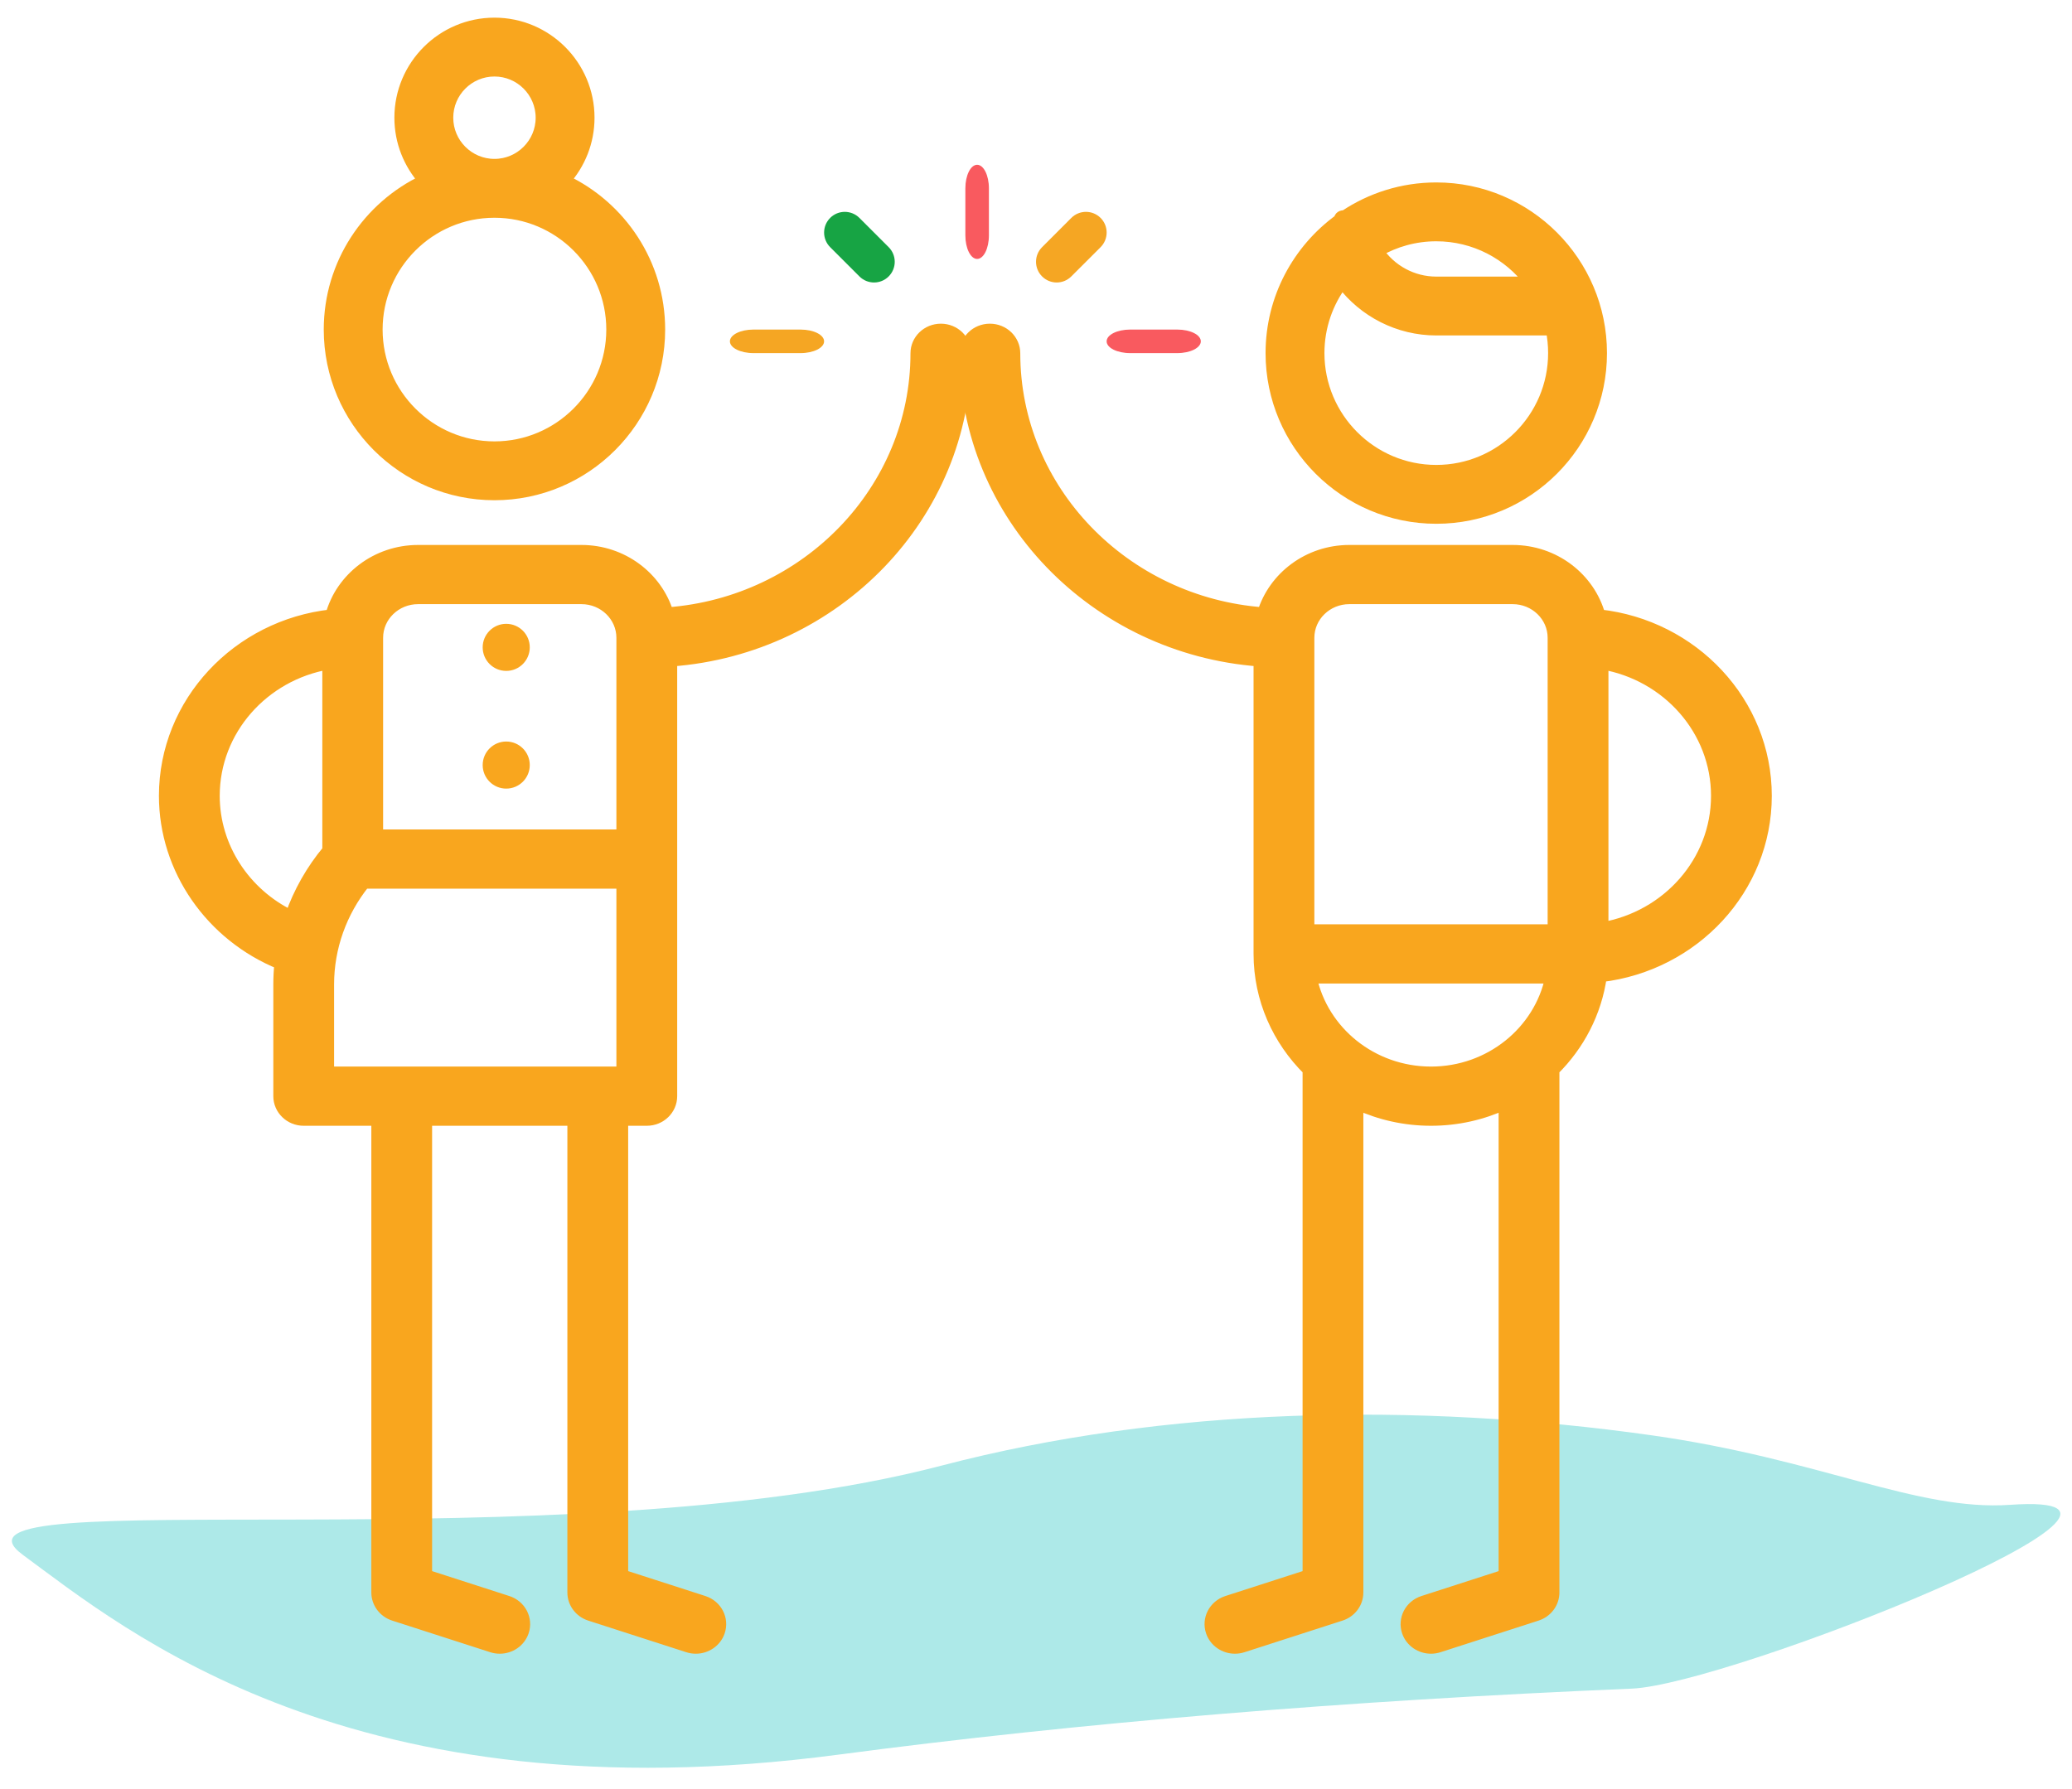 <?xml version="1.0" encoding="UTF-8"?>
<svg width="88px" height="76px" viewBox="0 0 88 76" version="1.1" xmlns="http://www.w3.org/2000/svg" xmlns:xlink="http://www.w3.org/1999/xlink">
    <!-- Generator: sketchtool 53.1 (72631) - https://sketchapp.com -->
    <title>F39CB8C9-7AD1-4598-A971-D0B39D03AD4B</title>
    <desc>Created with sketchtool.</desc>
    <g id="Mobile" stroke="none" stroke-width="1" fill="none" fill-rule="evenodd">
        <g id="7" transform="translate(-28, -226)">
            <g id="Group-2" transform="translate(28.505, 226.095)">
                <path d="M39.493,62.162 C23.261,66.408 -3.867,62.769 0.462,65.953 C4.79,69.137 14.455,77.173 35.09,74.444 C45.351,73.087 56.587,72.151 68.799,71.638 C72.96,71.463 93.6,63.224 84.868,63.83 C80.915,64.105 76.802,61.89 69.65,60.878 C59.585,59.454 48.982,59.68 39.493,62.162 Z" id="Path-2" fill="#ADE9E8"></path>
                <g id="high-five" transform="translate(6, 0)" fill-rule="nonzero">
                    <circle id="Oval" fill="#F9A61E" cx="14.995" cy="27.405" r="1"></circle>
                    <circle id="Oval" fill="#F9A61E" cx="14.995" cy="32.405" r="1"></circle>
                    <path d="M17.473,7.571 C18.108,6.863 18.495,5.928 18.495,4.905 C18.495,2.699 16.701,0.905 14.495,0.905 C12.29,0.905 10.495,2.699 10.495,4.905 C10.495,5.928 10.883,6.863 11.517,7.571 C9.143,8.692 7.495,11.109 7.495,13.905 C7.495,17.764 10.636,20.905 14.495,20.905 C18.355,20.905 21.495,17.764 21.495,13.905 C21.495,11.109 19.848,8.692 17.473,7.571 Z M14.495,2.905 C15.598,2.905 16.495,3.802 16.495,4.905 C16.495,6.007 15.598,6.905 14.495,6.905 C13.393,6.905 12.495,6.007 12.495,4.905 C12.495,3.802 13.393,2.905 14.495,2.905 Z M14.495,18.905 C11.738,18.905 9.495,16.662 9.495,13.905 C9.495,11.147 11.738,8.905 14.495,8.905 C17.253,8.905 19.495,11.147 19.495,13.905 C19.495,16.662 17.253,18.905 14.495,18.905 Z" id="Shape" stroke="#F9A61E" stroke-width="0.5" fill="#F9A61E"></path>
                    <path d="M54.495,7.905 C53.056,7.905 51.717,8.342 50.603,9.089 C50.481,9.077 50.399,9.121 50.392,9.239 C48.639,10.512 47.495,12.577 47.495,14.905 C47.495,18.764 50.636,21.905 54.495,21.905 C58.355,21.905 61.495,18.764 61.495,14.905 C61.495,11.045 58.355,7.905 54.495,7.905 Z M54.495,9.905 C56.128,9.905 57.58,10.691 58.493,11.905 L54.495,11.905 C53.48,11.905 52.551,11.39 52.003,10.573 C52.737,10.149 53.588,9.905 54.495,9.905 Z M54.495,19.905 C51.738,19.905 49.495,17.662 49.495,14.905 C49.495,13.781 49.869,12.742 50.497,11.906 C51.425,13.14 52.897,13.905 54.495,13.905 L59.395,13.905 C59.461,14.228 59.495,14.562 59.495,14.905 C59.495,17.662 57.253,19.905 54.495,19.905 Z" id="Shape" stroke="#F9A61E" stroke-width="0.5" fill="#F9A61E"></path>
                    <path d="M61.427,26.043 C60.99,24.468 59.503,23.305 57.74,23.305 L50.802,23.305 C49.072,23.305 47.608,24.425 47.141,25.954 C41.241,25.516 36.577,20.732 36.577,14.912 C36.577,14.356 36.111,13.905 35.536,13.905 C34.961,13.905 34.495,14.356 34.495,14.912 C34.495,21.793 40.009,27.451 46.985,27.967 L46.985,40.427 C46.985,42.343 47.78,44.083 49.067,45.355 L49.067,66.828 L45.615,67.942 C45.07,68.118 44.775,68.688 44.957,69.216 C45.102,69.638 45.508,69.905 45.944,69.905 C46.053,69.905 46.164,69.888 46.274,69.853 L50.437,68.51 C50.862,68.373 51.148,67.988 51.148,67.554 L51.148,46.796 C52.095,47.232 53.154,47.478 54.271,47.478 C55.388,47.478 56.446,47.232 57.393,46.796 L57.393,66.828 L53.942,67.942 C53.396,68.118 53.102,68.688 53.283,69.216 C53.429,69.638 53.835,69.905 54.271,69.905 C54.38,69.905 54.491,69.888 54.6,69.853 L58.763,68.51 C59.188,68.373 59.475,67.988 59.475,67.554 L59.475,45.355 C60.545,44.296 61.274,42.914 61.489,41.375 C65.431,40.909 68.495,37.651 68.495,33.713 C68.495,29.753 65.399,26.482 61.427,26.043 Z M54.271,45.463 C51.758,45.463 49.655,43.73 49.172,41.434 L59.37,41.434 C58.887,43.73 56.784,45.463 54.271,45.463 Z M59.475,39.42 L49.067,39.42 L49.067,26.998 C49.067,26.072 49.845,25.319 50.802,25.319 L57.74,25.319 C58.697,25.319 59.475,26.072 59.475,26.998 L59.475,39.42 Z M61.557,39.329 L61.557,28.096 C64.314,28.573 66.414,30.909 66.414,33.713 C66.414,36.516 64.314,38.852 61.557,39.329 Z" id="Shape" stroke="#F9A61E" stroke-width="0.5" fill="#F9A61E"></path>
                    <path d="M20.965,47.478 C21.54,47.478 22.006,47.027 22.006,46.47 L22.006,27.967 C28.982,27.451 34.495,21.793 34.495,14.912 C34.496,14.356 34.03,13.905 33.455,13.905 C32.88,13.905 32.414,14.356 32.414,14.912 C32.414,20.732 27.751,25.516 21.85,25.954 C21.383,24.425 19.919,23.305 18.19,23.305 L11.251,23.305 C9.488,23.305 8.001,24.468 7.564,26.043 C3.592,26.482 0.495,29.753 0.495,33.713 C0.495,36.837 2.472,39.651 5.399,40.838 C5.369,41.132 5.353,41.428 5.353,41.725 L5.353,46.47 C5.353,47.027 5.819,47.478 6.393,47.478 L9.516,47.478 L9.516,67.554 C9.516,67.988 9.803,68.373 10.228,68.51 L14.391,69.853 C14.5,69.888 14.611,69.905 14.72,69.905 C15.156,69.905 15.562,69.638 15.707,69.216 C15.889,68.688 15.595,68.118 15.049,67.942 L11.597,66.828 L11.597,47.478 L17.842,47.478 L17.842,67.554 C17.842,67.988 18.129,68.373 18.554,68.51 L22.717,69.853 C22.827,69.888 22.937,69.905 23.047,69.905 C23.482,69.905 23.889,69.638 24.034,69.216 C24.216,68.688 23.921,68.118 23.376,67.942 L19.924,66.828 L19.924,47.478 L20.965,47.478 Z M9.516,26.998 C9.516,26.072 10.294,25.319 11.251,25.319 L18.19,25.319 C19.146,25.319 19.924,26.072 19.924,26.998 L19.924,35.391 L9.516,35.391 L9.516,26.998 Z M5.848,38.822 C3.881,37.871 2.577,35.894 2.577,33.713 C2.577,30.909 4.677,28.573 7.434,28.096 L7.434,36.03 C6.734,36.869 6.2,37.815 5.848,38.822 Z M7.434,45.463 L7.434,41.725 C7.434,40.156 7.976,38.639 8.966,37.406 L19.924,37.406 L19.924,45.463 L7.434,45.463 Z" id="Shape" stroke="#F9A61E" stroke-width="0.5" fill="#F9A61E"></path>
                    <path d="M27.495,13.905 L25.495,13.905 C24.943,13.905 24.495,14.128 24.495,14.405 C24.495,14.681 24.943,14.905 25.495,14.905 L27.495,14.905 C28.048,14.905 28.495,14.681 28.495,14.405 C28.495,14.128 28.048,13.905 27.495,13.905 Z" id="Path" fill="#F5A623"></path>
                    <path d="M43.495,13.905 L41.495,13.905 C40.943,13.905 40.495,14.128 40.495,14.405 C40.495,14.681 40.943,14.905 41.495,14.905 L43.495,14.905 C44.048,14.905 44.495,14.681 44.495,14.405 C44.495,14.128 44.048,13.905 43.495,13.905 Z" id="Path" fill="#F95A5F"></path>
                    <path d="M40.238,9.162 C39.895,8.819 39.339,8.819 38.995,9.162 L37.753,10.405 C37.41,10.748 37.41,11.304 37.753,11.647 C37.924,11.819 38.149,11.905 38.374,11.905 C38.599,11.905 38.824,11.819 38.995,11.647 L40.238,10.405 C40.581,10.061 40.581,9.505 40.238,9.162 Z" id="Path" fill="#F5A623"></path>
                    <path d="M34.995,6.905 C34.719,6.905 34.495,7.352 34.495,7.905 L34.495,9.905 C34.495,10.457 34.719,10.905 34.995,10.905 C35.272,10.905 35.495,10.457 35.495,9.905 L35.495,7.905 C35.495,7.352 35.272,6.905 34.995,6.905 Z" id="Path" fill="#F95A5F"></path>
                    <path d="M31.238,10.405 L29.995,9.162 C29.652,8.819 29.096,8.819 28.753,9.162 C28.41,9.505 28.41,10.061 28.753,10.405 L29.995,11.647 C30.167,11.819 30.392,11.905 30.617,11.905 C30.842,11.905 31.067,11.819 31.238,11.647 C31.581,11.304 31.581,10.748 31.238,10.405 Z" id="Path" fill="#17A444"></path>
                </g>
            </g>
        </g>
    </g>
</svg>